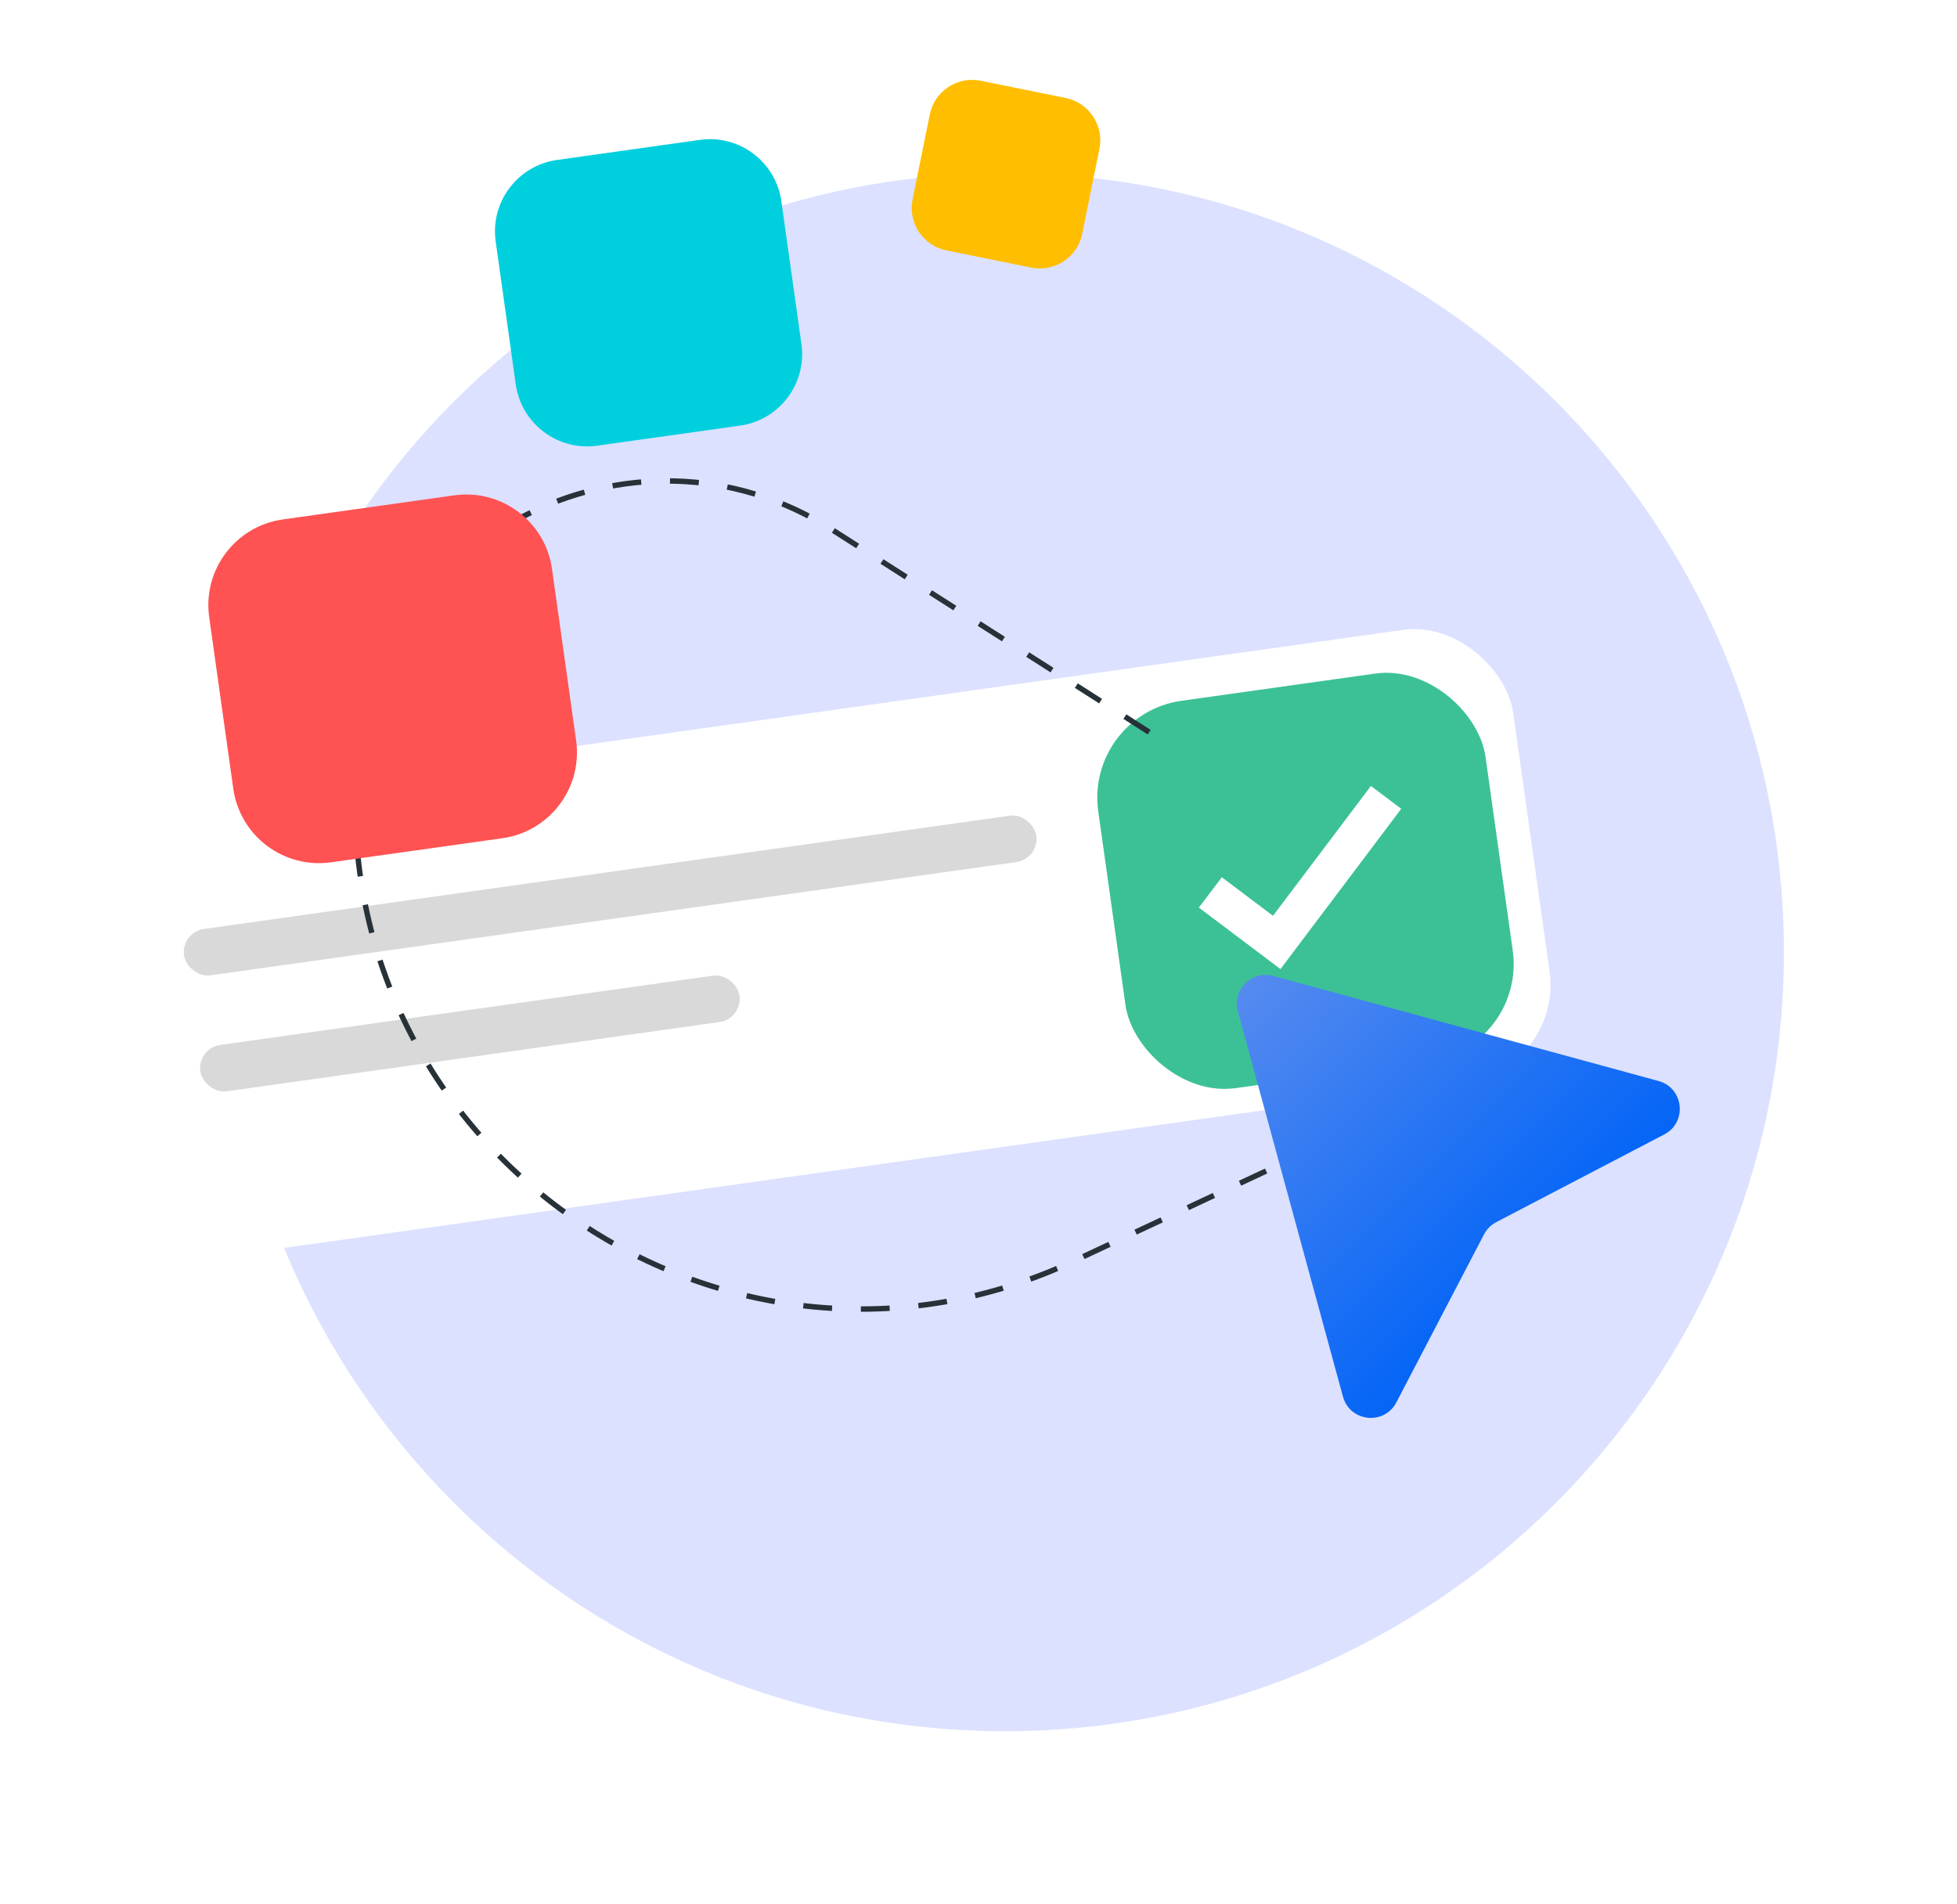 <svg width="148" height="144" viewBox="0 0 148 144" fill="none" xmlns="http://www.w3.org/2000/svg">
<path d="M76 130.909C108.535 130.909 134.909 104.535 134.909 72C134.909 39.465 108.535 13.091 76 13.091C43.465 13.091 17.091 39.465 17.091 72C17.091 104.535 43.465 130.909 76 130.909Z" fill="#536DFE" fill-opacity="0.2"/>
<g filter="url(#filter0_d_772_2497)">
<rect x="2.364" y="60.881" width="112.139" height="34.504" rx="7.394" transform="rotate(-8 2.364 60.881)" fill="white"/>
</g>
<rect x="13.67" y="70.492" width="65.089" height="3.542" rx="1.771" transform="rotate(-8 13.67 70.492)" fill="#D9D9D9"/>
<rect x="14.902" y="79.26" width="41.179" height="3.542" rx="1.771" transform="rotate(-8 14.902 79.26)" fill="#D9D9D9"/>
<g filter="url(#filter1_d_772_2497)">
<rect x="82.027" y="52.173" width="29.575" height="29.575" rx="7.394" transform="rotate(-8 82.027 52.173)" fill="#3CC196"/>
</g>
<g filter="url(#filter2_d_772_2497)">
<path d="M96.393 68.265L92.523 65.349L91.529 66.659L96.716 70.567L105.107 59.433L103.798 58.447L96.393 68.265Z" fill="white"/>
<path d="M96.393 68.265L92.523 65.349L91.529 66.659L96.716 70.567L105.107 59.433L103.798 58.447L96.393 68.265Z" stroke="white" stroke-width="1.232"/>
</g>
<path d="M86.909 55.364L62.957 40.071C47.762 30.369 27.753 40.816 26.902 58.824V58.824C25.546 87.534 55.193 107.536 81.224 95.349L96.727 88.091" stroke="#263238" stroke-width="0.409" stroke-miterlimit="10" stroke-dasharray="2.18 2.18"/>
<path d="M34.354 37.456L21.391 39.278C17.811 39.781 15.317 43.091 15.82 46.671L17.642 59.634C18.145 63.214 21.455 65.708 25.035 65.205L37.998 63.383C41.578 62.88 44.072 59.57 43.569 55.99L41.747 43.027C41.244 39.447 37.934 36.953 34.354 37.456Z" fill="#FF5252"/>
<path d="M52.931 10.577L42.129 12.095C39.145 12.515 37.067 15.273 37.486 18.256L39.004 29.059C39.424 32.042 42.182 34.12 45.165 33.701L55.968 32.183C58.951 31.764 61.029 29.006 60.61 26.022L59.092 15.219C58.673 12.236 55.915 10.158 52.931 10.577Z" fill="#00CFDE"/>
<g filter="url(#filter3_d_772_2497)">
<path d="M93.617 75.931C93.172 74.303 94.667 72.808 96.296 73.252L125.427 81.197C127.341 81.719 127.621 84.318 125.863 85.237L113.157 91.868C112.762 92.075 112.439 92.397 112.232 92.793L105.601 105.498C104.683 107.257 102.084 106.977 101.562 105.063L93.617 75.931Z" fill="url(#paint0_linear_772_2497)"/>
</g>
<path d="M80.586 7.405L74.171 6.105C72.4 5.746 70.673 6.891 70.314 8.662L69.014 15.077C68.655 16.849 69.8 18.576 71.571 18.935L77.986 20.235C79.758 20.594 81.485 19.449 81.844 17.677L83.144 11.262C83.503 9.491 82.358 7.764 80.586 7.405Z" fill="#FFBE00"/>
<defs>
<filter id="filter0_d_772_2497" x="0.663" y="44.902" width="119.251" height="53.177" filterUnits="userSpaceOnUse" color-interpolation-filters="sRGB">
<feFlood flood-opacity="0" result="BackgroundImageFix"/>
<feColorMatrix in="SourceAlpha" type="matrix" values="0 0 0 0 0 0 0 0 0 0 0 0 0 0 0 0 0 0 127 0" result="hardAlpha"/>
<feOffset dy="1.328"/>
<feGaussianBlur stdDeviation="1.328"/>
<feColorMatrix type="matrix" values="0 0 0 0 0.055 0 0 0 0 0.118 0 0 0 0 0.243 0 0 0 0.08 0"/>
<feBlend mode="normal" in2="BackgroundImageFix" result="effect1_dropShadow_772_2497"/>
<feBlend mode="normal" in="SourceGraphic" in2="effect1_dropShadow_772_2497" result="shape"/>
</filter>
<filter id="filter1_d_772_2497" x="79.902" y="47.78" width="37.653" height="37.653" filterUnits="userSpaceOnUse" color-interpolation-filters="sRGB">
<feFlood flood-opacity="0" result="BackgroundImageFix"/>
<feColorMatrix in="SourceAlpha" type="matrix" values="0 0 0 0 0 0 0 0 0 0 0 0 0 0 0 0 0 0 127 0" result="hardAlpha"/>
<feOffset dy="1.848"/>
<feGaussianBlur stdDeviation="1.54"/>
<feColorMatrix type="matrix" values="0 0 0 0 0.165 0 0 0 0 0.243 0 0 0 0 0.322 0 0 0 0.12 0"/>
<feBlend mode="normal" in2="BackgroundImageFix" result="effect1_dropShadow_772_2497"/>
<feBlend mode="normal" in="SourceGraphic" in2="effect1_dropShadow_772_2497" result="shape"/>
</filter>
<filter id="filter2_d_772_2497" x="87.584" y="56.352" width="21.467" height="20.008" filterUnits="userSpaceOnUse" color-interpolation-filters="sRGB">
<feFlood flood-opacity="0" result="BackgroundImageFix"/>
<feColorMatrix in="SourceAlpha" type="matrix" values="0 0 0 0 0 0 0 0 0 0 0 0 0 0 0 0 0 0 127 0" result="hardAlpha"/>
<feOffset dy="1.848"/>
<feGaussianBlur stdDeviation="1.54"/>
<feColorMatrix type="matrix" values="0 0 0 0 0.165 0 0 0 0 0.243 0 0 0 0 0.322 0 0 0 0.12 0"/>
<feBlend mode="normal" in2="BackgroundImageFix" result="effect1_dropShadow_772_2497"/>
<feBlend mode="normal" in="SourceGraphic" in2="effect1_dropShadow_772_2497" result="shape"/>
</filter>
<filter id="filter3_d_772_2497" x="92.992" y="73.173" width="34.589" height="34.589" filterUnits="userSpaceOnUse" color-interpolation-filters="sRGB">
<feFlood flood-opacity="0" result="BackgroundImageFix"/>
<feColorMatrix in="SourceAlpha" type="matrix" values="0 0 0 0 0 0 0 0 0 0 0 0 0 0 0 0 0 0 127 0" result="hardAlpha"/>
<feOffset dy="0.545"/>
<feGaussianBlur stdDeviation="0.273"/>
<feColorMatrix type="matrix" values="0 0 0 0 0 0 0 0 0 0 0 0 0 0 0 0 0 0 0.47 0"/>
<feBlend mode="normal" in2="BackgroundImageFix" result="effect1_dropShadow_772_2497"/>
<feBlend mode="normal" in="SourceGraphic" in2="effect1_dropShadow_772_2497" result="shape"/>
</filter>
<linearGradient id="paint0_linear_772_2497" x1="78.727" y1="86.133" x2="103.026" y2="110.432" gradientUnits="userSpaceOnUse">
<stop stop-color="#5B8DEF"/>
<stop offset="1" stop-color="#0063F7"/>
</linearGradient>
</defs>
</svg>
